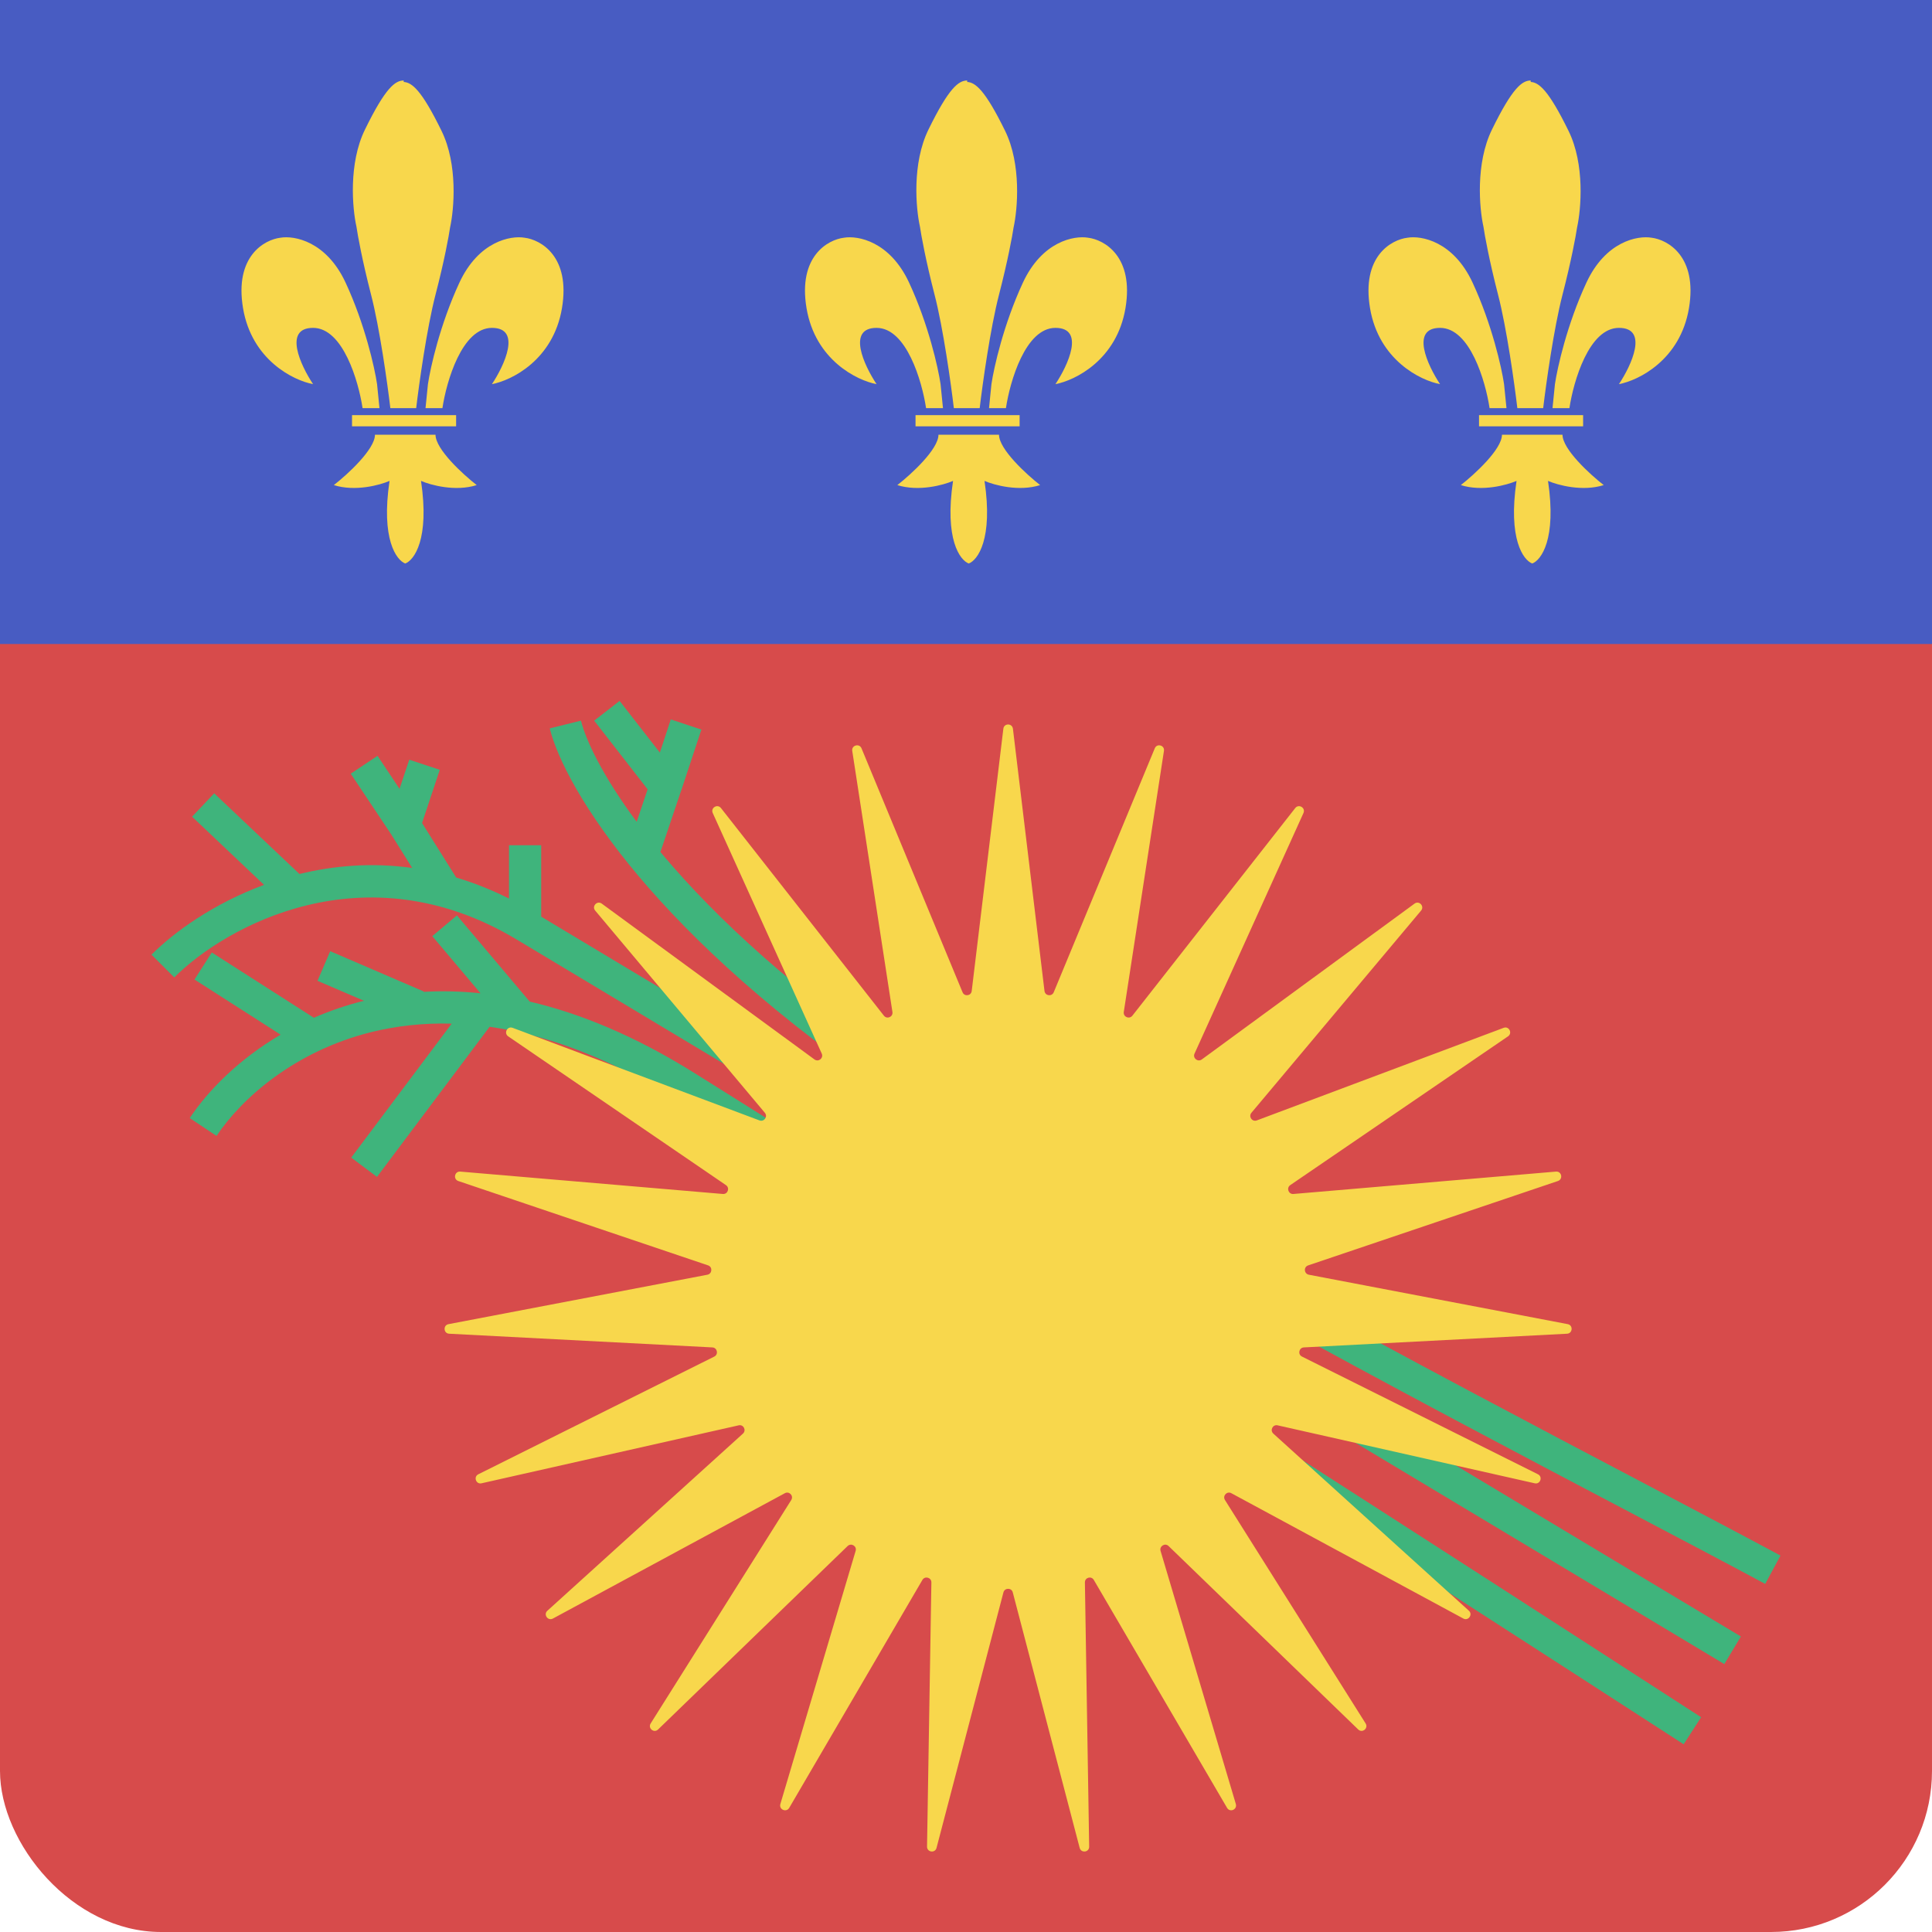 <svg width="24" height="24" viewBox="0 0 24 24" fill="none" xmlns="http://www.w3.org/2000/svg">
<rect width="24" height="24" rx="2" fill="#D74B4B"/>
<path d="M0 0H24V8H0V0Z" fill="#485CC2"/>
<path d="M11.849 5.07C11.814 4.773 11.717 4.074 11.608 3.655C11.5 3.236 11.443 2.921 11.428 2.816C11.377 2.589 11.328 2.03 11.533 1.611C11.789 1.087 11.91 1 12.015 1V1.018C12.118 1.024 12.239 1.122 12.486 1.626C12.69 2.043 12.641 2.6 12.591 2.826C12.576 2.93 12.518 3.243 12.41 3.661C12.302 4.078 12.205 4.774 12.17 5.07L11.849 5.07Z" fill="#F8D74C"/>
<path d="M10.019 3.828C10.127 4.471 10.644 4.726 10.889 4.772C10.734 4.539 10.517 4.073 10.889 4.073C11.261 4.073 11.454 4.737 11.504 5.07H11.714L11.684 4.772C11.654 4.568 11.534 4.031 11.294 3.513C11.054 2.995 10.654 2.924 10.484 2.953C10.284 2.977 9.911 3.184 10.019 3.828Z" fill="#F8D74C"/>
<path d="M13.111 4.772C13.356 4.726 13.873 4.471 13.981 3.828C14.089 3.184 13.716 2.977 13.516 2.953C13.346 2.924 12.946 2.995 12.706 3.513C12.466 4.031 12.346 4.568 12.316 4.772L12.286 5.07H12.496C12.546 4.737 12.739 4.073 13.111 4.073C13.483 4.073 13.266 4.539 13.111 4.772Z" fill="#F8D74C"/>
<path d="M11.147 6.026C11.318 5.893 11.658 5.581 11.658 5.4H12.41C12.41 5.581 12.751 5.893 12.921 6.026C12.657 6.11 12.35 6.026 12.23 5.974C12.338 6.697 12.145 6.959 12.034 7C11.924 6.959 11.731 6.697 11.839 5.974C11.719 6.026 11.412 6.11 11.147 6.026Z" fill="#F8D74C"/>
<path d="M12.666 5.157H11.373V5.296H12.666V5.157Z" fill="#F8D74C"/>
<path d="M4.849 5.07C4.814 4.773 4.717 4.074 4.608 3.655C4.5 3.236 4.443 2.921 4.428 2.816C4.377 2.589 4.328 2.03 4.533 1.611C4.789 1.087 4.91 1 5.015 1V1.018C5.118 1.024 5.239 1.122 5.485 1.626C5.69 2.043 5.641 2.6 5.591 2.826C5.576 2.93 5.519 3.243 5.41 3.661C5.302 4.078 5.205 4.774 5.17 5.07L4.849 5.07Z" fill="#F8D74C"/>
<path d="M3.019 3.828C3.127 4.471 3.644 4.726 3.889 4.772C3.734 4.539 3.517 4.073 3.889 4.073C4.261 4.073 4.454 4.737 4.504 5.07H4.714L4.684 4.772C4.654 4.568 4.534 4.031 4.294 3.513C4.054 2.995 3.654 2.924 3.484 2.953C3.284 2.977 2.911 3.184 3.019 3.828Z" fill="#F8D74C"/>
<path d="M6.111 4.772C6.356 4.726 6.873 4.471 6.981 3.828C7.089 3.184 6.716 2.977 6.516 2.953C6.346 2.924 5.946 2.995 5.706 3.513C5.466 4.031 5.346 4.568 5.316 4.772L5.286 5.07H5.496C5.546 4.737 5.739 4.073 6.111 4.073C6.483 4.073 6.266 4.539 6.111 4.772Z" fill="#F8D74C"/>
<path d="M4.147 6.026C4.318 5.893 4.658 5.581 4.658 5.4H5.41C5.41 5.581 5.751 5.893 5.922 6.026C5.657 6.11 5.35 6.026 5.23 5.974C5.338 6.697 5.145 6.959 5.034 7C4.924 6.959 4.731 6.697 4.839 5.974C4.719 6.026 4.412 6.11 4.147 6.026Z" fill="#F8D74C"/>
<path d="M5.666 5.157H4.373V5.296H5.666V5.157Z" fill="#F8D74C"/>
<path d="M18.849 5.07C18.814 4.773 18.717 4.074 18.608 3.655C18.5 3.236 18.443 2.921 18.428 2.816C18.377 2.589 18.328 2.03 18.533 1.611C18.789 1.087 18.91 1 19.015 1V1.018C19.118 1.024 19.238 1.122 19.485 1.626C19.69 2.043 19.641 2.6 19.591 2.826C19.576 2.93 19.518 3.243 19.41 3.661C19.302 4.078 19.205 4.774 19.17 5.07L18.849 5.07Z" fill="#F8D74C"/>
<path d="M17.019 3.828C17.127 4.471 17.644 4.726 17.889 4.772C17.734 4.539 17.517 4.073 17.889 4.073C18.261 4.073 18.454 4.737 18.504 5.07H18.714L18.684 4.772C18.654 4.568 18.534 4.031 18.294 3.513C18.054 2.995 17.654 2.924 17.484 2.953C17.284 2.977 16.911 3.184 17.019 3.828Z" fill="#F8D74C"/>
<path d="M20.111 4.772C20.356 4.726 20.873 4.471 20.981 3.828C21.089 3.184 20.716 2.977 20.516 2.953C20.346 2.924 19.946 2.995 19.706 3.513C19.466 4.031 19.346 4.568 19.316 4.772L19.286 5.07H19.496C19.546 4.737 19.739 4.073 20.111 4.073C20.483 4.073 20.266 4.539 20.111 4.772Z" fill="#F8D74C"/>
<path d="M18.147 6.026C18.317 5.893 18.658 5.581 18.658 5.4H19.41C19.41 5.581 19.751 5.893 19.922 6.026C19.657 6.11 19.35 6.026 19.23 5.974C19.338 6.697 19.145 6.959 19.034 7C18.924 6.959 18.731 6.697 18.839 5.974C18.718 6.026 18.412 6.11 18.147 6.026Z" fill="#F8D74C"/>
<path d="M19.666 5.157H18.373V5.296H19.666V5.157Z" fill="#F8D74C"/>
<path d="M7.381 8.952L8.045 9.805L7.909 10.209C7.48 9.631 7.276 9.19 7.217 8.952L6.829 9.048C6.922 9.423 7.254 10.076 7.929 10.879C8.609 11.686 9.644 12.657 11.159 13.666C13.569 15.272 17.635 17.412 20.27 18.798C20.928 19.144 21.497 19.444 21.928 19.676L22.118 19.324C21.68 19.088 21.105 18.786 20.442 18.436C17.806 17.049 13.771 14.926 11.381 13.334C9.894 12.343 8.888 11.397 8.235 10.621C8.225 10.609 8.215 10.597 8.204 10.584L8.458 9.831L8.459 9.83L8.713 9.063L8.333 8.937L8.197 9.349L7.697 8.707L7.381 8.952Z" fill="#3FB47C"/>
<path d="M4.357 9.611L4.855 10.358L5.12 10.782C4.619 10.712 4.146 10.753 3.72 10.857L2.661 9.855L2.386 10.145L3.28 10.992C2.658 11.222 2.168 11.573 1.882 11.859L2.165 12.142C2.796 11.51 4.53 10.537 6.42 11.672L21.42 20.672L21.626 20.329L6.723 11.387V10.5H6.323V11.162C6.101 11.051 5.882 10.965 5.667 10.901L5.243 10.224L5.463 9.563L5.084 9.437L4.963 9.799L4.69 9.389L4.357 9.611Z" fill="#3FB47C"/>
<path d="M6.58 12.442L5.676 11.371L5.37 11.629L5.969 12.339C5.723 12.313 5.487 12.308 5.261 12.321L5.263 12.316L4.102 11.816L3.944 12.184L4.521 12.432C4.299 12.487 4.092 12.559 3.899 12.643L2.631 11.832L2.416 12.168L3.486 12.853C2.965 13.159 2.584 13.548 2.357 13.889L2.69 14.111C2.998 13.649 3.658 13.056 4.621 12.819C4.92 12.746 5.251 12.706 5.611 12.716L4.363 14.38L4.683 14.62L6.082 12.755C6.173 12.768 6.267 12.784 6.362 12.804L6.37 12.814L6.378 12.807C6.991 12.935 7.672 13.204 8.417 13.67C11.616 15.669 18.081 19.834 20.915 21.668L21.132 21.332C18.299 19.499 11.831 15.331 8.629 13.331C7.894 12.871 7.209 12.589 6.58 12.442Z" fill="#3FB47C"/>
<path d="M12.464 9.053C12.472 8.982 12.574 8.982 12.583 9.053L12.975 12.31C12.983 12.372 13.066 12.383 13.09 12.326L14.345 9.296C14.372 9.23 14.47 9.258 14.459 9.328L13.96 12.571C13.951 12.632 14.028 12.666 14.067 12.617L16.09 10.038C16.134 9.982 16.221 10.035 16.192 10.1L14.839 13.088C14.813 13.144 14.879 13.197 14.929 13.161L17.572 11.225C17.629 11.183 17.699 11.258 17.653 11.312L15.546 13.823C15.506 13.87 15.555 13.94 15.613 13.918L18.679 12.768C18.745 12.743 18.792 12.834 18.733 12.874L16.028 14.722C15.977 14.757 16.006 14.837 16.067 14.832L19.329 14.554C19.4 14.548 19.42 14.648 19.353 14.671L16.251 15.719C16.192 15.738 16.198 15.823 16.259 15.835L19.475 16.449C19.544 16.462 19.537 16.565 19.466 16.568L16.197 16.738C16.136 16.741 16.118 16.825 16.174 16.852L19.105 18.314C19.168 18.345 19.134 18.442 19.065 18.426L15.871 17.706C15.811 17.692 15.772 17.767 15.818 17.809L18.247 20.009C18.299 20.056 18.24 20.14 18.178 20.106L15.296 18.549C15.242 18.52 15.184 18.581 15.217 18.634L16.964 21.409C17.002 21.469 16.923 21.534 16.872 21.484L14.516 19.205C14.472 19.163 14.4 19.207 14.417 19.266L15.352 22.41C15.372 22.479 15.279 22.519 15.243 22.458L13.588 19.627C13.557 19.573 13.476 19.596 13.477 19.658L13.53 22.939C13.532 23.01 13.431 23.024 13.412 22.955L12.581 19.781C12.566 19.722 12.481 19.722 12.465 19.781L11.634 22.955C11.616 23.024 11.515 23.01 11.516 22.939L11.57 19.658C11.571 19.596 11.489 19.573 11.458 19.627L9.804 22.458C9.768 22.519 9.674 22.479 9.694 22.41L10.629 19.266C10.647 19.207 10.575 19.163 10.53 19.205L8.175 21.484C8.124 21.534 8.045 21.469 8.083 21.409L9.829 18.634C9.862 18.581 9.804 18.52 9.75 18.549L6.869 20.106C6.806 20.14 6.747 20.056 6.8 20.009L9.229 17.809C9.275 17.767 9.236 17.692 9.176 17.706L5.982 18.426C5.913 18.442 5.879 18.345 5.942 18.314L8.873 16.852C8.928 16.825 8.911 16.741 8.849 16.738L5.58 16.568C5.509 16.565 5.502 16.462 5.572 16.449L8.788 15.835C8.848 15.823 8.854 15.738 8.796 15.719L5.693 14.671C5.626 14.648 5.647 14.548 5.718 14.554L8.98 14.832C9.041 14.837 9.069 14.757 9.018 14.722L6.313 12.874C6.255 12.834 6.302 12.743 6.368 12.768L9.434 13.918C9.492 13.94 9.541 13.87 9.501 13.823L7.394 11.312C7.348 11.258 7.418 11.183 7.475 11.225L10.118 13.161C10.168 13.197 10.233 13.144 10.208 13.088L8.854 10.1C8.825 10.035 8.912 9.982 8.956 10.038L10.98 12.617C11.018 12.666 11.096 12.632 11.086 12.571L10.587 9.328C10.576 9.258 10.675 9.23 10.702 9.296L11.957 12.326C11.98 12.383 12.064 12.372 12.071 12.31L12.464 9.053Z" fill="#F8D74C"/>
</svg>
